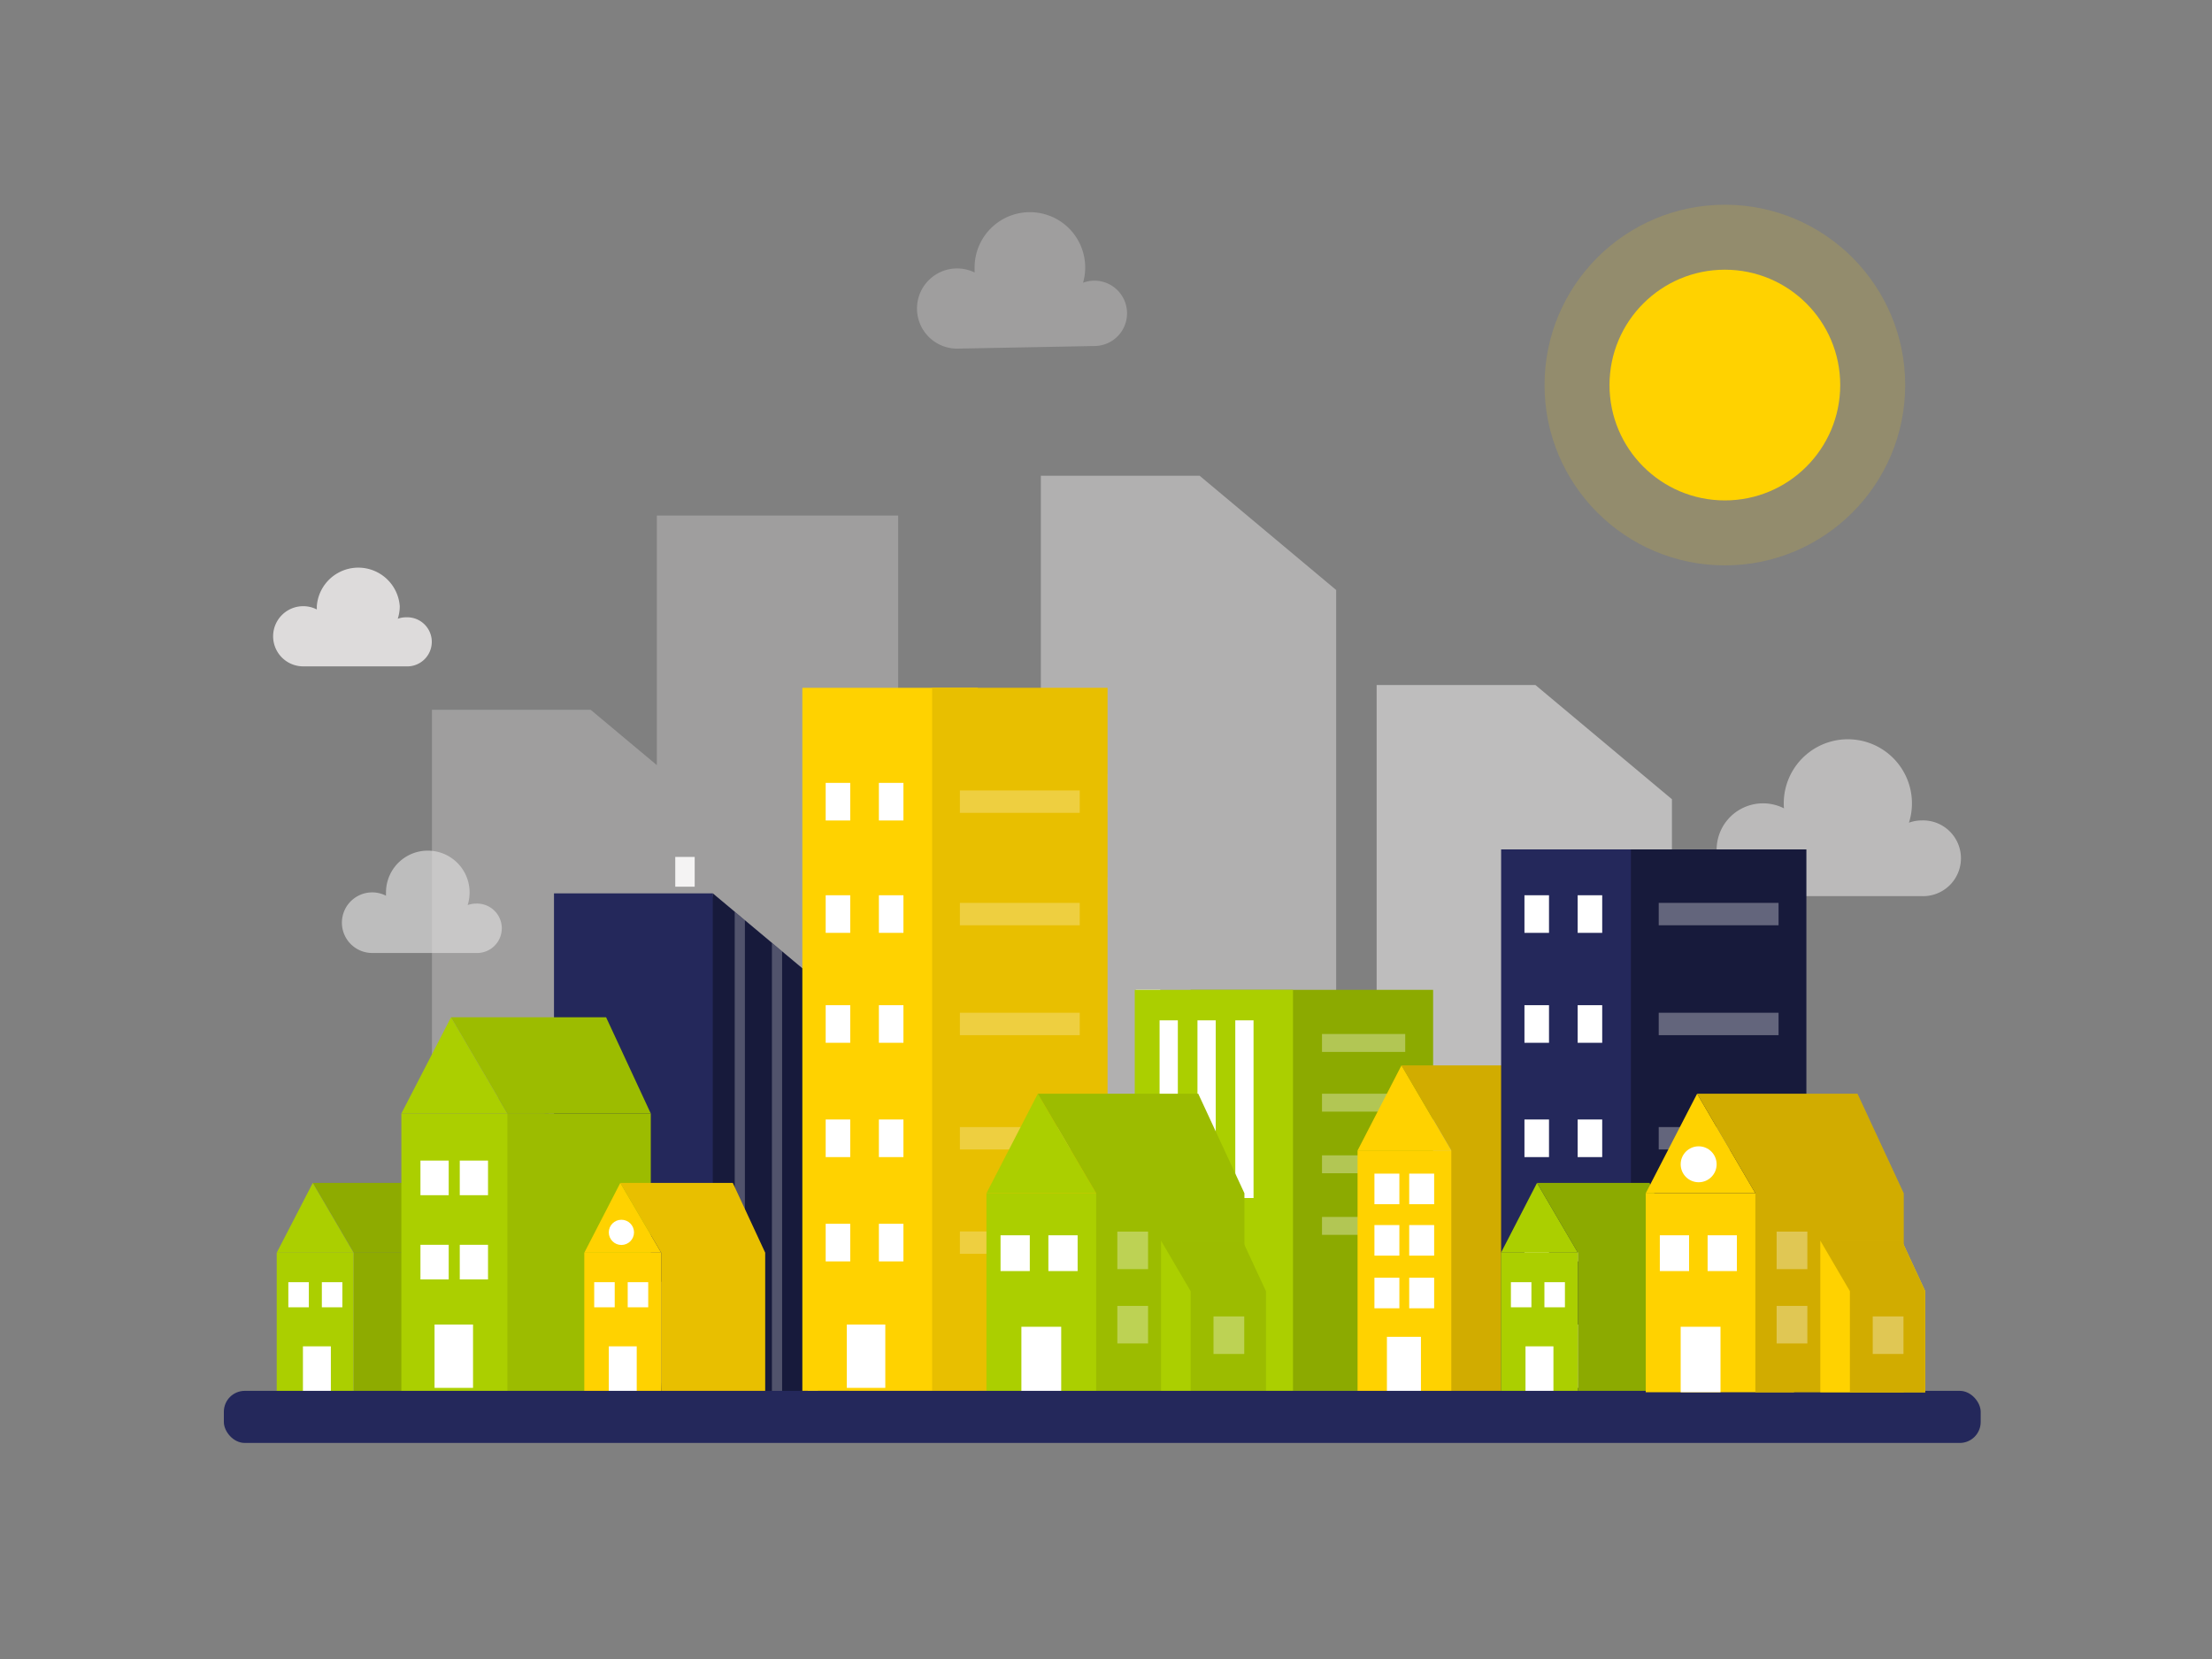 <svg id="Layer_1" data-name="Layer 1" xmlns="http://www.w3.org/2000/svg" viewBox="0 0 400 300"><rect x="0" y="0" width="400" height="300" fill="#808080" stroke="none"/><rect x="63.99" y="226.53" width="18.81" height="25.23" fill="#abcf00"/><polygon points="56.59 213.91 76.93 213.91 82.79 226.53 63.99 226.53 56.59 213.91" fill="#abcf00"/><rect x="50.04" y="226.53" width="13.91" height="25.23" fill="#abcf00"/><rect x="63.99" y="226.53" width="18.81" height="25.23" opacity="0.09"/><polygon points="56.59 213.91 76.93 213.91 82.79 226.53 63.99 226.53 56.59 213.91" opacity="0.09"/><rect x="52.14" y="231.86" width="3.71" height="4.54" fill="#fff"/><rect x="58.2" y="231.86" width="3.71" height="4.54" fill="#fff"/><rect x="54.78" y="243.46" width="5.05" height="8.3" fill="#fff"/><polygon points="63.95 226.53 56.56 213.91 50.04 226.53 63.95 226.53" fill="#abcf00"/><polygon points="76.93 213.91 56.59 213.91 63.99 226.53 63.99 251.76 82.79 251.76 82.79 226.53 76.93 213.91" opacity="0.09"/><circle cx="311.91" cy="69.63" r="20.86" fill="#ffd200"/><circle cx="311.91" cy="69.63" r="32.61" fill="#ffd200" opacity="0.15"/><path d="M347.49,148.36a6.73,6.73,0,0,0-2.29.41,11.59,11.59,0,1,0-22.64-3.51c0,.31,0,.61.05.92a8.39,8.39,0,1,0-3.8,15.87h28.68a6.85,6.85,0,1,0,0-13.69Z" fill="#dddbdb" opacity="0.64"/><path d="M86.06,163.4a4.57,4.57,0,0,0-1.49.26,7.82,7.82,0,0,0,.35-2.28,7.56,7.56,0,1,0-15.12,0,5.68,5.68,0,0,0,0,.59,5.48,5.48,0,1,0-2.48,10.36H86.06a4.47,4.47,0,1,0,0-8.93Z" fill="#fff" opacity="0.48"/><path d="M73.42,111.63a4.36,4.36,0,0,0-1.49.26,7.44,7.44,0,0,0,.36-2.27,7.52,7.52,0,0,0-15,0c0,.2,0,.39,0,.59a5.35,5.35,0,0,0-2.46-.59,5.44,5.44,0,1,0,0,10.88h18.6a4.44,4.44,0,1,0,0-8.87Z" fill="#dddbdb"/><path d="M197.85,50.75a5.85,5.85,0,0,0-2,.38,10,10,0,1,0-19.61-2.65c0,.27,0,.53,0,.79a7.25,7.25,0,1,0-3,13.77l24.77-.47a5.91,5.91,0,0,0-.23-11.82Z" fill="#dddbdb" opacity="0.33"/><rect x="122.11" y="154.96" width="3.51" height="5.38" fill="#fff"/><polygon points="216.93 86.03 188.22 86.03 188.22 217.84 207.54 217.84 216.93 217.84 241.62 217.84 241.62 106.69 216.93 86.03" fill="#dddbdb" opacity="0.53"/><rect x="195.75" y="139.99" width="4.44" height="6.8" fill="#fff"/><rect x="195.75" y="158.66" width="4.44" height="6.8" fill="#fff"/><rect x="195.75" y="178.98" width="4.44" height="6.8" fill="#fff"/><rect x="205.38" y="178.98" width="4.44" height="6.8" fill="#fff"/><rect x="195.75" y="198.86" width="4.44" height="6.8" fill="#fff"/><rect x="205.38" y="198.86" width="4.44" height="6.8" fill="#fff"/><polygon points="277.65 123.87 248.94 123.87 248.94 255.67 268.27 255.67 277.65 255.67 302.34 255.67 302.34 144.53 277.65 123.87" fill="#dddbdb" opacity="0.67"/><rect x="251.48" y="196.49" width="4.44" height="6.8" fill="#fff"/><rect x="261.11" y="196.49" width="4.44" height="6.8" fill="#fff"/><rect x="251.48" y="216.82" width="4.44" height="6.8" fill="#fff"/><rect x="261.11" y="216.82" width="4.44" height="6.8" fill="#fff"/><rect x="251.48" y="236.69" width="4.44" height="6.8" fill="#fff"/><rect x="261.11" y="236.69" width="4.44" height="6.8" fill="#fff"/><polygon points="143.87 93.23 137.34 93.23 118.78 93.23 118.78 138.36 106.81 128.35 78.11 128.35 78.11 198.59 99.49 198.59 97.43 218.41 131.51 218.41 131.51 193.76 137.34 193.76 143.87 193.76 162.42 193.76 162.42 93.23 143.87 93.23" fill="#dddbdb" opacity="0.33"/><polygon points="128.89 161.55 153.58 182.21 153.58 251.61 119.5 251.61 128.89 161.55" fill="#24285b"/><polygon points="128.89 161.55 153.58 182.21 153.58 251.61 119.5 251.61 128.89 161.55" opacity="0.35"/><polygon points="134.7 251.61 132.86 251.61 132.86 164.88 134.7 166.42 134.7 251.61" fill="#fff" opacity="0.25"/><polygon points="141.43 251.61 139.59 251.61 139.59 170.51 141.43 172.05 141.43 251.61" fill="#fff" opacity="0.25"/><polygon points="147.91 251.61 146.07 251.61 146.07 175.91 147.91 177.47 147.91 251.61" fill="#fff"/><rect x="100.18" y="161.55" width="28.71" height="70.24" fill="#24285b"/><rect x="215.31" y="179" width="43.84" height="72.51" fill="#abcf00"/><rect x="215.31" y="179" width="43.84" height="72.51" opacity="0.18"/><rect x="205.2" y="179" width="28.61" height="72.51" fill="#abcf00"/><rect x="209.69" y="184.51" width="3.3" height="32.13" fill="#fff"/><rect x="216.54" y="184.51" width="3.3" height="32.13" fill="#fff"/><rect x="223.38" y="184.51" width="3.3" height="32.13" fill="#fff"/><rect x="145.09" y="124.38" width="31.72" height="127.13" fill="#ffd200"/><rect x="168.56" y="124.38" width="31.72" height="127.13" fill="#ffd200"/><rect x="168.56" y="124.38" width="31.72" height="127.13" opacity="0.09"/><rect x="173.58" y="203.81" width="21.67" height="4.05" fill="#fff" opacity="0.25"/><rect x="173.58" y="142.94" width="21.67" height="4.05" fill="#fff" opacity="0.25"/><rect x="239.06" y="186.98" width="15.05" height="3.24" fill="#fff" opacity="0.33"/><rect x="239.06" y="197.78" width="15.05" height="3.24" fill="#fff" opacity="0.33"/><rect x="239.06" y="208.92" width="15.05" height="3.24" fill="#fff" opacity="0.33"/><rect x="239.06" y="220.06" width="15.05" height="3.24" fill="#fff" opacity="0.33"/><rect x="173.58" y="163.27" width="21.67" height="4.05" fill="#fff" opacity="0.25"/><rect x="173.58" y="183.14" width="21.67" height="4.05" fill="#fff" opacity="0.25"/><rect x="149.31" y="141.57" width="4.44" height="6.8" fill="#fff"/><rect x="158.93" y="141.57" width="4.44" height="6.8" fill="#fff"/><rect x="149.31" y="161.89" width="4.44" height="6.8" fill="#fff"/><rect x="158.93" y="161.89" width="4.44" height="6.8" fill="#fff"/><rect x="149.31" y="181.77" width="4.44" height="6.8" fill="#fff"/><rect x="158.93" y="181.77" width="4.44" height="6.8" fill="#fff"/><rect x="149.31" y="202.44" width="4.44" height="6.8" fill="#fff"/><rect x="158.93" y="202.44" width="4.44" height="6.8" fill="#fff"/><rect x="173.58" y="222.68" width="21.67" height="4.05" fill="#fff" opacity="0.25"/><rect x="149.31" y="221.3" width="4.44" height="6.8" fill="#fff"/><rect x="158.93" y="221.3" width="4.44" height="6.8" fill="#fff"/><rect x="72.58" y="201.36" width="25.92" height="50.25" fill="#abcf00"/><rect x="91.76" y="201.36" width="25.92" height="50.25" fill="#abcf00"/><polygon points="91.76 201.36 81.56 183.96 72.58 201.36 91.76 201.36" fill="#abcf00"/><polygon points="81.56 183.96 109.6 183.96 117.68 201.36 91.76 201.36 81.56 183.96" fill="#abcf00"/><polygon points="109.6 183.96 81.56 183.96 91.76 201.36 91.76 251.61 117.68 251.61 117.68 201.36 109.6 183.96" opacity="0.09"/><rect x="76.03" y="209.87" width="5.11" height="6.26" fill="#fff"/><rect x="83.14" y="209.87" width="5.11" height="6.26" fill="#fff"/><rect x="76.03" y="225.1" width="5.11" height="6.26" fill="#fff"/><rect x="83.14" y="225.1" width="5.11" height="6.26" fill="#fff"/><rect x="78.58" y="239.52" width="6.96" height="11.45" fill="#fff"/><rect x="245.49" y="208.03" width="22.9" height="44.4" fill="#ffd200"/><polygon points="262.44 208.03 253.43 192.66 245.5 208.03 262.44 208.03" fill="#ffd200"/><polygon points="278.2 192.66 253.43 192.66 262.44 208.03 262.44 252.43 285.34 252.43 285.34 208.03 278.2 192.66" fill="#ffd200"/><polygon points="278.2 192.66 253.43 192.66 262.44 208.03 262.44 252.43 285.34 252.43 285.34 208.03 278.2 192.66" opacity="0.18"/><rect x="248.54" y="212.23" width="4.51" height="5.53" fill="#fff"/><rect x="254.83" y="212.23" width="4.51" height="5.53" fill="#fff"/><rect x="248.54" y="221.53" width="4.51" height="5.53" fill="#fff"/><rect x="254.83" y="221.53" width="4.51" height="5.53" fill="#fff"/><rect x="248.54" y="231.05" width="4.51" height="5.53" fill="#fff"/><rect x="254.83" y="231.05" width="4.51" height="5.53" fill="#fff"/><rect x="250.8" y="241.74" width="6.15" height="10.11" fill="#fff"/><rect x="153.13" y="239.52" width="6.96" height="11.45" fill="#fff"/><rect x="271.45" y="153.6" width="31.72" height="97.91" fill="#24285b"/><rect x="294.92" y="153.6" width="31.72" height="97.91" fill="#24285b"/><rect x="294.92" y="153.6" width="31.72" height="97.91" opacity="0.35"/><rect x="299.95" y="203.81" width="21.67" height="4.05" fill="#fff" opacity="0.33"/><rect x="299.95" y="163.27" width="21.67" height="4.05" fill="#fff" opacity="0.33"/><rect x="299.95" y="183.14" width="21.67" height="4.05" fill="#fff" opacity="0.33"/><rect x="275.67" y="161.89" width="4.44" height="6.8" fill="#fff"/><rect x="285.29" y="161.89" width="4.44" height="6.8" fill="#fff"/><rect x="275.67" y="181.77" width="4.44" height="6.8" fill="#fff"/><rect x="285.29" y="181.77" width="4.44" height="6.8" fill="#fff"/><rect x="275.67" y="202.44" width="4.44" height="6.8" fill="#fff"/><rect x="285.29" y="202.44" width="4.44" height="6.8" fill="#fff"/><rect x="299.95" y="222.68" width="21.67" height="4.05" fill="#fff"/><rect x="275.67" y="221.3" width="4.44" height="6.8" fill="#fff"/><rect x="285.29" y="221.3" width="4.44" height="6.8" fill="#fff"/><rect x="279.49" y="239.52" width="6.96" height="11.45" fill="#fff"/><rect x="178.38" y="215.78" width="26.82" height="35.98" fill="#abcf00"/><polygon points="198.22 215.78 187.67 197.78 178.38 215.78 198.22 215.78" fill="#abcf00"/><polygon points="216.68 197.78 187.67 197.78 198.22 215.78 198.22 251.76 225.03 251.76 225.03 215.78 216.68 197.78" fill="#abcf00"/><polygon points="216.68 197.78 187.67 197.78 198.22 215.78 198.22 251.76 225.03 251.76 225.03 215.78 216.68 197.78" opacity="0.09"/><polygon points="224.68 224.35 209.95 224.35 215.31 233.49 215.31 251.76 228.93 251.76 228.93 233.49 224.68 224.35" fill="#abcf00"/><polygon points="224.68 224.35 209.95 224.35 215.31 233.49 215.31 251.76 228.93 251.76 228.93 233.49 224.68 224.35" opacity="0.09"/><rect x="219.44" y="238.05" width="5.56" height="6.79" fill="#fff" opacity="0.33"/><polygon points="209.95 224.35 209.95 251.76 215.31 251.76 215.31 233.49 209.95 224.35" fill="#abcf00"/><rect x="202.05" y="222.71" width="5.56" height="6.79" fill="#fff" opacity="0.33"/><rect x="202.05" y="236.15" width="5.56" height="6.79" fill="#fff" opacity="0.33"/><rect x="180.93" y="223.38" width="5.29" height="6.47" fill="#fff"/><rect x="189.58" y="223.38" width="5.29" height="6.47" fill="#fff"/><rect x="184.7" y="239.92" width="7.2" height="11.84" fill="#fff"/><polygon points="119.57 226.53 112.17 213.91 105.66 226.53 119.57 226.53" fill="#ffd200"/><rect x="105.66" y="226.53" width="13.91" height="25.23" fill="#ffd200"/><polygon points="132.51 213.91 112.17 213.91 119.57 226.53 119.57 251.76 138.37 251.76 138.37 226.53 132.51 213.91" fill="#ffd200"/><polygon points="132.51 213.91 112.17 213.91 119.57 226.53 119.57 251.76 138.37 251.76 138.37 226.53 132.51 213.91" opacity="0.09"/><rect x="107.45" y="231.86" width="3.71" height="4.54" fill="#fff"/><rect x="113.51" y="231.86" width="3.71" height="4.54" fill="#fff"/><rect x="110.09" y="243.46" width="5.05" height="8.3" fill="#fff"/><circle cx="112.37" cy="222.85" r="2.28" fill="#fff"/><polygon points="285.34 226.53 277.94 213.91 271.43 226.53 285.34 226.53" fill="#abcf00"/><rect x="271.43" y="226.53" width="13.91" height="25.23" fill="#abcf00"/><polygon points="298.28 213.91 277.94 213.91 285.34 226.53 285.34 251.76 304.14 251.76 304.14 226.53 298.28 213.91" fill="#abcf00"/><polygon points="298.28 213.91 277.94 213.91 285.34 226.53 285.34 251.76 304.14 251.76 304.14 226.53 298.28 213.91" opacity="0.18"/><rect x="273.22" y="231.86" width="3.71" height="4.54" fill="#fff"/><rect x="279.28" y="231.86" width="3.71" height="4.54" fill="#fff"/><rect x="275.86" y="243.46" width="5.05" height="8.3" fill="#fff"/><rect x="40.48" y="251.51" width="317.69" height="9.42" rx="3.78" fill="#24285b"/><rect x="297.6" y="215.78" width="26.82" height="35.98" fill="#ffd200"/><polygon points="317.43 215.78 306.89 197.78 297.6 215.78 317.43 215.78" fill="#ffd200"/><polygon points="335.89 197.78 306.89 197.78 317.43 215.78 317.43 251.76 344.25 251.76 344.25 215.78 335.89 197.78" fill="#ffd200"/><polygon points="343.9 224.35 329.17 224.35 334.52 233.49 334.52 251.76 348.14 251.76 348.14 233.49 343.9 224.35" fill="#ffd200"/><polygon points="335.89 197.78 306.89 197.78 317.43 215.78 317.43 251.76 344.25 251.76 344.25 215.78 335.89 197.78" opacity="0.18"/><polygon points="343.9 224.35 329.17 224.35 334.52 233.49 334.52 251.76 348.14 251.76 348.14 233.49 343.9 224.35" fill="#ffd200"/><polygon points="343.9 224.35 329.17 224.35 334.52 233.49 334.52 251.76 348.14 251.76 348.14 233.49 343.9 224.35" opacity="0.18"/><rect x="338.65" y="238.05" width="5.56" height="6.79" fill="#fff" opacity="0.33"/><polygon points="329.17 224.35 329.17 251.76 334.52 251.76 334.52 233.49 329.17 224.35" fill="#ffd200"/><rect x="321.27" y="222.71" width="5.56" height="6.79" fill="#fff" opacity="0.33"/><rect x="321.27" y="236.15" width="5.56" height="6.79" fill="#fff" opacity="0.33"/><rect x="300.15" y="223.38" width="5.29" height="6.47" fill="#fff"/><rect x="308.79" y="223.38" width="5.29" height="6.47" fill="#fff"/><rect x="303.92" y="239.92" width="7.2" height="11.84" fill="#fff"/><circle cx="307.17" cy="210.54" r="3.25" fill="#fff"/></svg>